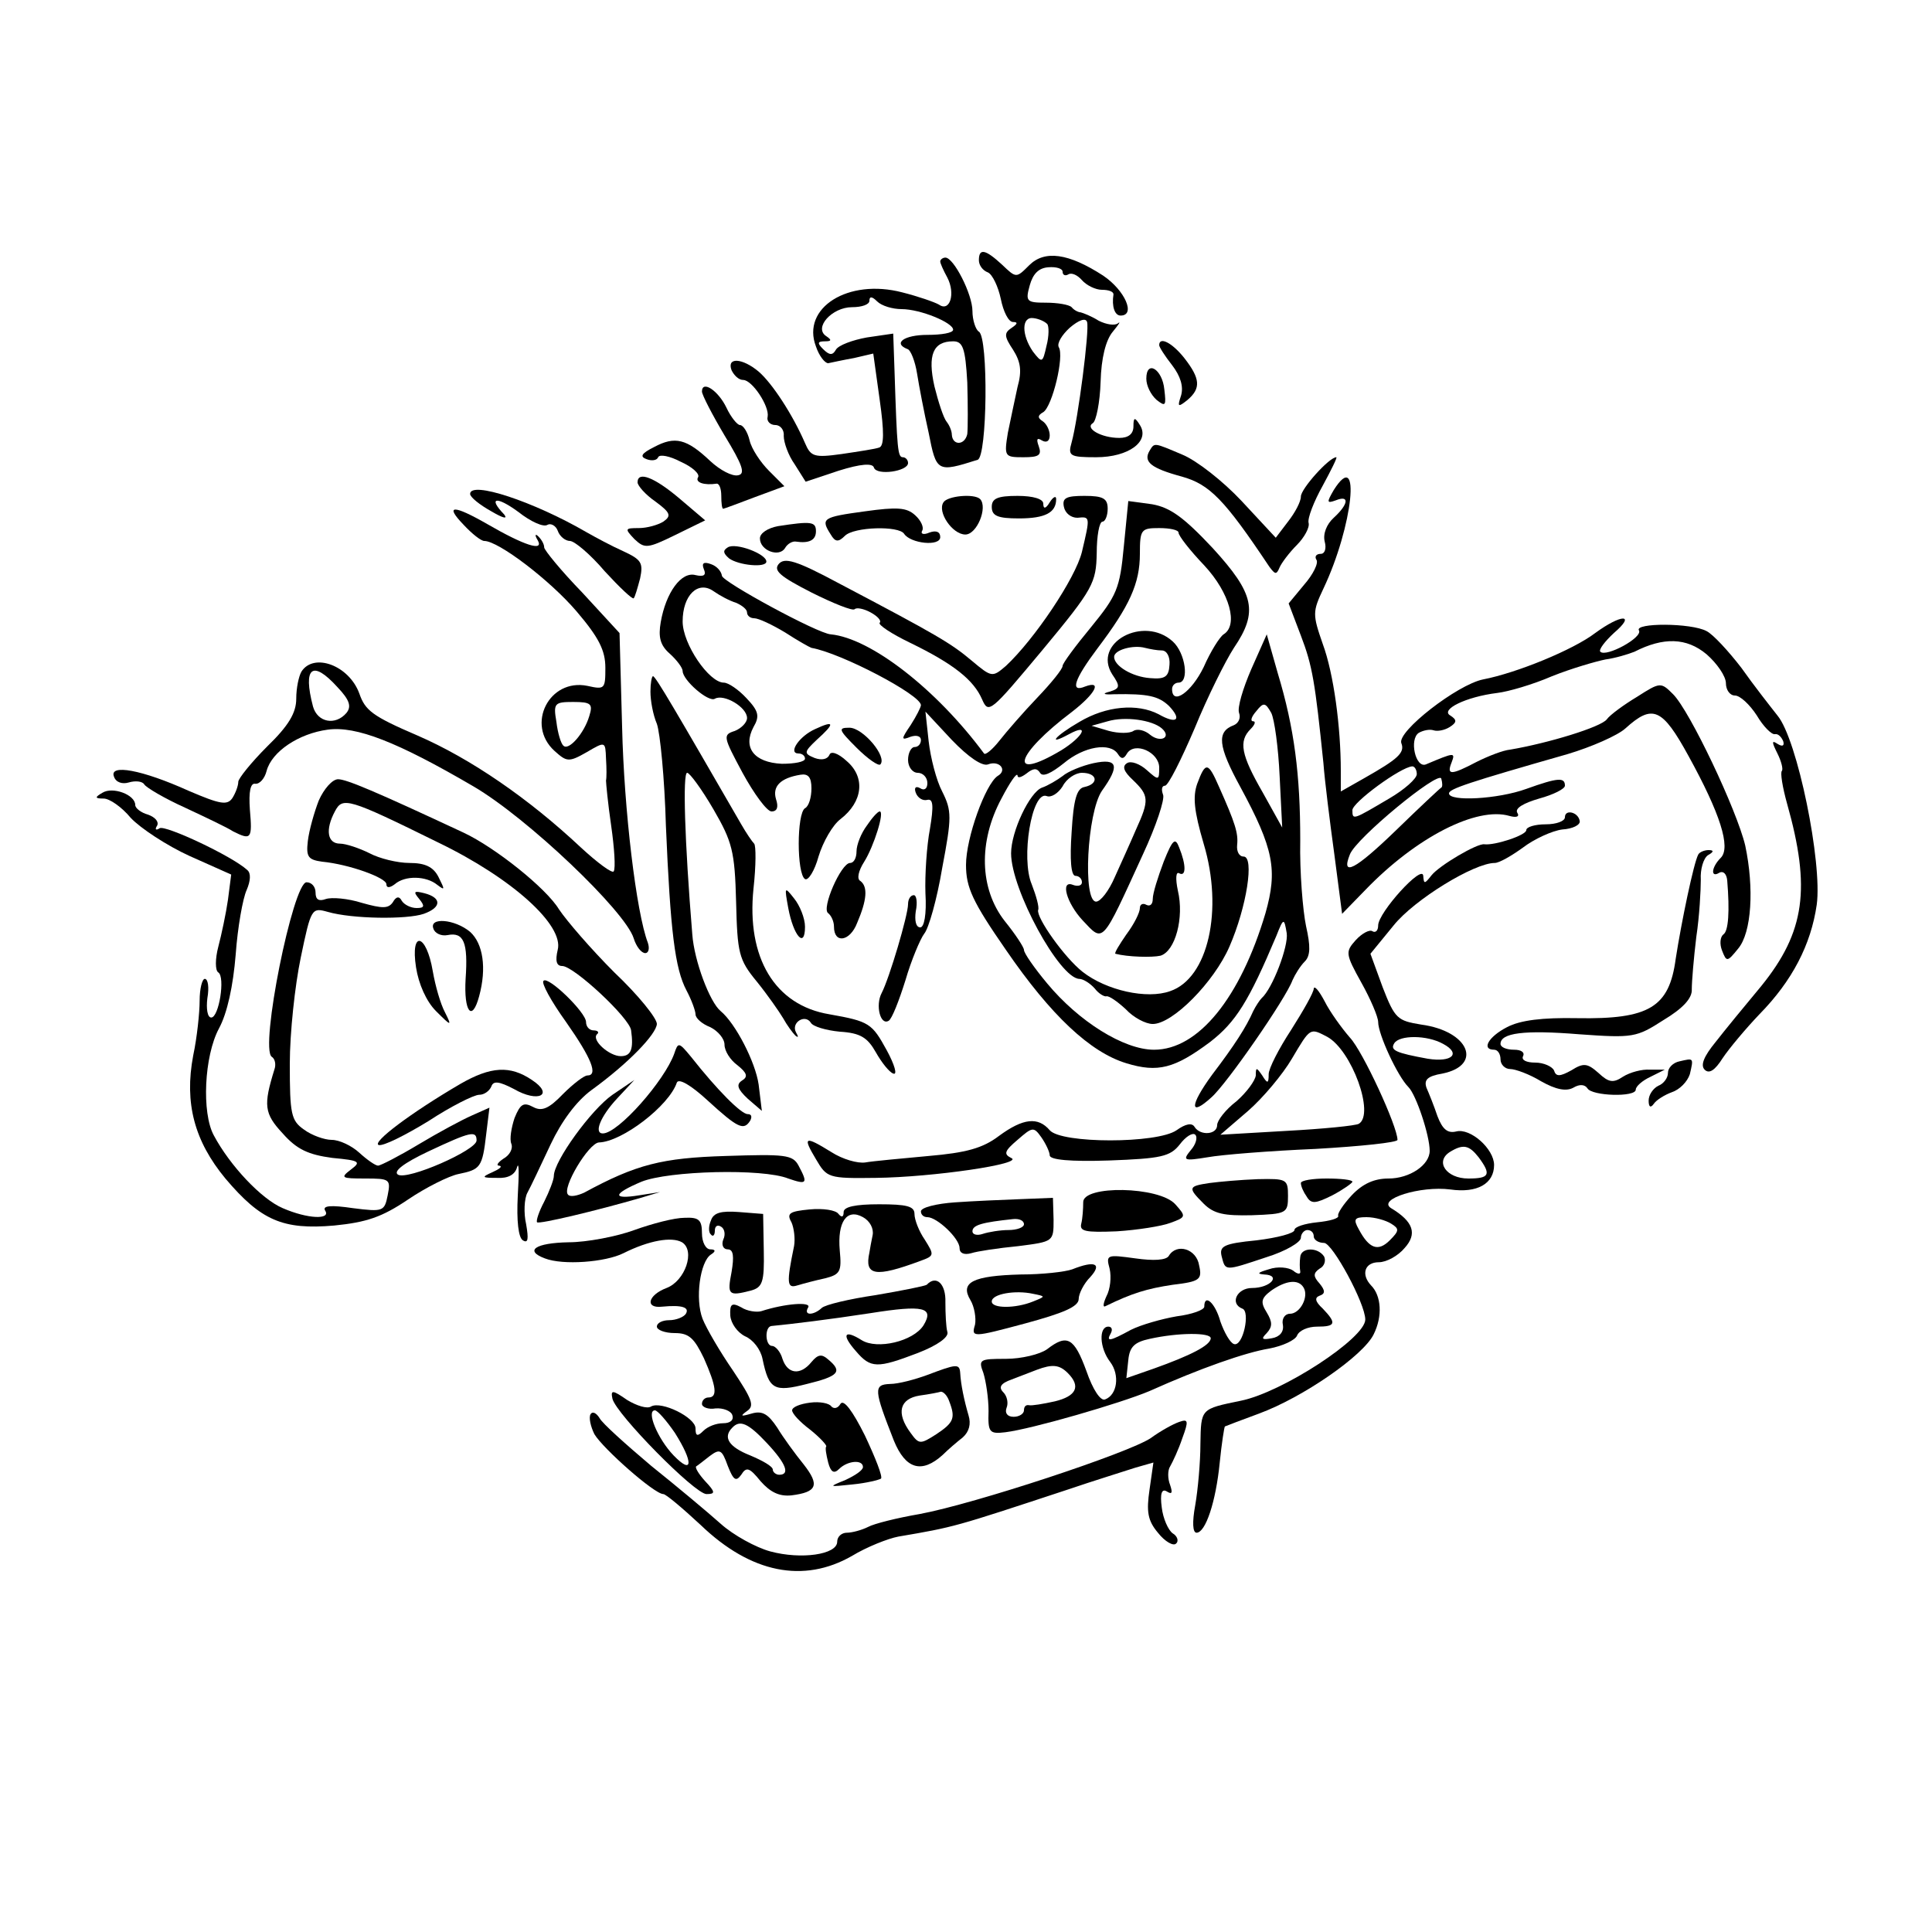 <?xml version="1.0" standalone="no"?>
<!DOCTYPE svg PUBLIC "-//W3C//DTD SVG 20010904//EN"
 "http://www.w3.org/TR/2001/REC-SVG-20010904/DTD/svg10.dtd">
<svg version="1.0" xmlns="http://www.w3.org/2000/svg"
 width="300pt" height="300pt" viewBox="0 0 300 300"
 preserveAspectRatio="xMidYMid meet">
<g transform="translate(0,300) scale(0.1,-0.1)"
fill="currentcolor" stroke="none">
<path d="M1520 2596 c0 -8 6 -16 14 -19 7 -3 16 -22 20 -41 4 -20 12 -36 19
-36 8 0 7 -3 -2 -9 -12 -8 -12 -13 2 -34 12 -19 14 -33 7 -58 -4 -19 -11 -51
-15 -71 -6 -37 -5 -38 24 -38 24 0 29 3 24 17 -4 11 -3 14 5 9 7 -4 12 -1 12
8 0 8 -5 18 -11 22 -8 5 -8 9 1 14 14 9 33 87 24 101 -3 6 5 19 17 30 14 12
25 16 27 9 4 -12 -14 -151 -24 -187 -6 -21 -3 -23 38 -23 51 0 84 25 68 50 -8
13 -10 12 -10 -2 0 -12 -8 -18 -22 -18 -28 0 -54 15 -41 23 5 3 11 32 12 64 1
37 8 65 19 78 9 11 13 17 8 13 -5 -4 -18 -2 -30 4 -11 7 -24 12 -28 13 -3 0
-10 3 -14 8 -4 4 -22 7 -40 7 -30 0 -32 2 -25 27 5 18 14 27 29 28 12 1 22 -2
22 -7 0 -5 4 -7 9 -4 5 3 14 -1 21 -9 7 -8 21 -15 31 -15 11 0 18 -3 18 -7 -3
-19 2 -33 11 -33 24 0 7 39 -27 62 -54 35 -91 40 -115 16 -20 -20 -20 -20 -42
1 -26 24 -36 26 -36 7z m106 -99 c3 -3 3 -19 -1 -34 -6 -27 -7 -27 -21 -9 -18
26 -18 55 1 52 8 -1 17 -5 21 -9z"/>
<path d="M1460 2594 c0 -3 5 -14 11 -25 13 -25 4 -54 -13 -42 -7 4 -33 13 -57
19 -84 22 -157 -24 -134 -84 5 -15 14 -26 19 -26 5 1 23 5 40 8 l30 7 10 -72
c7 -49 7 -72 -1 -74 -5 -2 -31 -6 -58 -10 -43 -6 -48 -4 -57 17 -19 44 -51 93
-72 111 -25 21 -50 23 -42 2 4 -8 11 -15 18 -15 14 0 41 -41 38 -57 -2 -7 4
-13 12 -13 8 0 14 -8 13 -17 0 -10 7 -30 17 -44 l17 -27 51 17 c35 11 53 12
55 5 4 -13 53 -6 53 7 0 5 -4 9 -8 9 -8 0 -9 11 -13 134 l-2 58 -41 -6 c-22
-4 -44 -12 -48 -19 -5 -9 -10 -9 -20 1 -9 9 -9 12 3 12 10 0 11 2 2 8 -20 13
9 45 40 45 15 0 27 4 27 10 0 7 4 7 12 -1 7 -7 24 -12 38 -12 29 0 80 -21 80
-32 0 -5 -18 -8 -40 -8 -36 0 -54 -13 -31 -22 5 -1 12 -19 15 -38 3 -19 11
-61 18 -92 12 -61 13 -62 76 -42 15 4 17 190 2 199 -5 3 -10 18 -10 32 0 26
-29 83 -42 83 -4 0 -8 -3 -8 -6z m42 -188 c1 -35 1 -71 0 -80 -4 -18 -23 -18
-24 -1 0 6 -4 15 -8 20 -5 6 -13 31 -19 55 -11 49 -2 70 29 70 15 0 19 -10 22
-64z"/>
<path d="M1800 2464 c0 -3 9 -17 20 -31 13 -17 18 -33 14 -47 -6 -18 -5 -19
10 -7 21 18 20 33 -5 65 -19 24 -39 34 -39 20z"/>
<path d="M1780 2412 c0 -11 7 -25 16 -33 14 -11 15 -9 12 16 -3 32 -28 47 -28
17z"/>
<path d="M1090 2392 c0 -5 16 -36 35 -68 28 -46 33 -60 21 -62 -9 -2 -28 8
-43 22 -37 35 -55 39 -87 22 -20 -10 -23 -15 -12 -19 8 -3 16 -2 18 3 2 5 18
2 35 -7 18 -8 30 -19 27 -24 -5 -8 9 -13 29 -10 4 0 7 -8 7 -19 0 -11 1 -20 3
-20 1 0 23 8 49 18 l46 17 -24 24 c-13 13 -27 34 -30 47 -3 13 -10 24 -15 24
-4 0 -14 12 -21 27 -13 27 -38 43 -38 25z"/>
<path d="M1785 2300 c-10 -17 2 -27 50 -40 43 -12 66 -35 136 -140 9 -12 11
-13 16 -1 3 7 15 23 27 35 11 11 20 27 18 34 -2 7 8 33 22 58 13 24 23 44 21
44 -11 0 -55 -49 -55 -61 0 -8 -9 -25 -20 -39 l-19 -25 -53 57 c-29 31 -70 63
-92 72 -45 19 -43 19 -51 6z"/>
<path d="M990 2251 c0 -5 12 -19 28 -30 23 -17 25 -22 12 -31 -8 -5 -25 -10
-38 -10 -22 0 -22 -1 -7 -17 16 -15 20 -15 63 6 l47 23 -40 34 c-39 33 -65 43
-65 25z"/>
<path d="M2071 2239 c-11 -19 -11 -21 3 -16 22 9 20 -6 -3 -27 -11 -10 -17
-25 -14 -37 3 -11 0 -19 -6 -19 -7 0 -10 -4 -7 -9 4 -5 -5 -23 -19 -39 l-24
-29 19 -50 c18 -47 22 -72 35 -198 2 -27 10 -91 17 -142 l12 -92 36 37 c79 82
173 130 224 115 11 -3 16 -1 12 5 -4 7 10 15 34 22 22 6 40 15 40 20 0 13 -10
13 -60 -5 -44 -16 -120 -20 -120 -7 0 7 30 17 184 61 37 11 78 29 90 40 42 38
57 32 98 -43 49 -89 66 -142 50 -158 -15 -15 -16 -32 -2 -23 6 3 11 -2 12 -12
4 -48 2 -79 -6 -84 -5 -4 -6 -15 -2 -25 7 -18 8 -18 25 3 21 25 25 94 11 160
-13 55 -86 209 -112 235 -19 19 -20 19 -56 -4 -20 -12 -42 -28 -47 -35 -9 -12
-91 -37 -150 -47 -11 -1 -34 -10 -52 -19 -40 -21 -47 -21 -39 -1 6 16 5 16
-40 -3 -16 -6 -26 39 -11 49 7 4 17 6 23 4 6 -2 17 0 25 5 11 7 12 11 1 18
-16 9 24 29 73 35 17 2 55 13 85 26 30 12 68 23 83 26 15 2 35 8 45 12 45 23
81 22 112 -4 16 -14 30 -34 30 -45 0 -10 6 -19 14 -19 8 0 23 -14 34 -31 10
-17 23 -30 28 -29 5 1 10 -4 13 -11 2 -7 -1 -9 -9 -4 -9 6 -9 3 0 -15 6 -12 9
-24 7 -27 -3 -2 1 -26 8 -51 37 -131 28 -199 -40 -283 -25 -30 -57 -69 -71
-87 -18 -22 -24 -36 -17 -43 7 -7 16 -1 28 18 10 15 36 46 57 68 51 52 80 108
89 170 9 65 -30 257 -61 294 -11 14 -37 47 -56 74 -20 26 -44 52 -54 57 -24
13 -113 13 -105 1 6 -11 -51 -42 -60 -33 -3 3 7 16 21 29 35 30 12 30 -29 0
-34 -26 -122 -62 -174 -72 -40 -8 -134 -81 -127 -99 6 -15 -6 -25 -57 -54
l-37 -21 0 32 c0 68 -11 151 -28 197 -16 46 -16 50 1 86 46 97 59 221 16 153z
m129 -441 c0 -7 -19 -24 -43 -38 -56 -33 -57 -34 -57 -18 0 12 75 67 93 68 4
0 7 -6 7 -12z m38 -21 c-2 -1 -34 -31 -70 -66 -64 -62 -86 -73 -72 -38 9 25
138 131 142 118 2 -7 2 -13 0 -14z"/>
<path d="M730 2233 c0 -5 15 -17 33 -27 17 -10 26 -13 20 -5 -26 27 -12 29 22
4 19 -15 39 -24 45 -20 5 3 13 -1 16 -9 3 -9 12 -16 19 -16 7 0 32 -21 54 -47
23 -25 43 -44 45 -42 2 2 6 16 10 31 5 24 2 29 -26 42 -18 8 -44 22 -58 30
-81 47 -180 80 -180 59z"/>
<path d="M1465 2220 c-10 -15 14 -50 34 -50 18 0 35 42 23 55 -9 9 -51 5 -57
-5z"/>
<path d="M1540 2213 c0 -14 9 -18 42 -18 41 0 58 9 58 30 0 6 -5 3 -10 -5 -6
-10 -10 -11 -10 -2 0 7 -15 12 -40 12 -31 0 -40 -4 -40 -17z"/>
<path d="M1652 2213 c2 -10 11 -17 21 -17 20 2 20 2 7 -53 -10 -41 -74 -136
-118 -177 -21 -18 -22 -18 -53 8 -32 27 -54 40 -206 120 -67 36 -85 41 -94 30
-8 -10 2 -19 51 -44 34 -17 64 -29 67 -26 3 3 14 1 25 -5 11 -6 17 -13 14 -16
-3 -3 18 -17 47 -31 68 -33 99 -58 112 -88 10 -23 13 -20 94 77 79 95 83 104
84 150 0 27 4 49 9 49 4 0 8 9 8 20 0 16 -7 20 -36 20 -28 0 -35 -3 -32 -17z"/>
<path d="M1343 2206 c-66 -9 -69 -11 -53 -36 7 -12 12 -12 22 -2 14 14 84 16
92 3 10 -15 56 -20 56 -5 0 8 -6 11 -17 7 -9 -4 -14 -2 -11 3 3 5 -2 16 -11
24 -13 12 -28 13 -78 6z"/>
<path d="M1745 2151 c-6 -65 -11 -76 -51 -125 -24 -29 -44 -56 -44 -60 0 -5
-18 -27 -39 -49 -22 -23 -48 -53 -59 -67 -11 -14 -22 -23 -24 -20 -74 100
-176 179 -238 185 -20 1 -169 82 -169 91 -1 7 -8 15 -17 18 -11 4 -15 2 -11
-8 4 -9 0 -12 -13 -9 -22 6 -46 -27 -54 -73 -4 -23 -1 -36 14 -49 11 -10 20
-22 20 -27 0 -14 40 -49 50 -43 14 8 50 -13 50 -30 0 -7 -9 -16 -19 -20 -19
-6 -18 -9 12 -65 18 -33 38 -60 45 -60 9 0 11 7 7 19 -6 20 7 33 38 38 12 2
17 -4 17 -21 0 -14 -4 -28 -10 -31 -13 -8 -13 -102 0 -110 5 -3 15 13 21 35 7
23 22 49 34 58 35 27 39 65 10 90 -14 13 -25 16 -27 10 -3 -7 -12 -9 -23 -5
-17 7 -17 9 3 28 29 26 28 31 -2 17 -25 -11 -43 -38 -26 -38 6 0 10 -4 10 -8
0 -5 -16 -8 -36 -8 -43 2 -61 25 -44 57 10 17 8 25 -11 45 -12 13 -28 24 -35
24 -23 0 -64 60 -64 95 0 41 24 64 48 47 10 -7 25 -15 35 -18 9 -4 17 -10 17
-15 0 -5 5 -9 11 -9 7 0 28 -10 48 -22 20 -13 38 -23 41 -24 46 -8 170 -73
170 -89 0 -3 -7 -17 -16 -31 -15 -22 -15 -24 0 -18 9 3 16 1 16 -5 0 -6 -4
-11 -10 -11 -5 0 -10 -9 -10 -20 0 -11 7 -20 15 -20 8 0 15 -7 15 -16 0 -9 -5
-12 -11 -8 -7 4 -10 1 -7 -7 3 -8 11 -13 18 -11 9 2 10 -9 4 -45 -5 -26 -8
-72 -7 -100 2 -33 -2 -53 -8 -53 -7 0 -9 11 -7 25 3 14 1 25 -3 25 -5 0 -9 -6
-9 -14 0 -17 -29 -115 -41 -138 -10 -19 -2 -51 11 -43 5 3 16 31 26 63 9 31
23 64 29 72 7 8 20 54 28 102 15 79 15 89 0 119 -9 17 -18 52 -21 78 l-5 46
41 -44 c26 -27 47 -41 56 -38 18 7 31 -9 15 -18 -19 -13 -49 -96 -49 -138 0
-35 10 -57 62 -132 70 -102 131 -159 187 -176 49 -15 75 -8 130 33 40 31 60
63 103 165 11 28 12 28 16 4 3 -20 -22 -86 -39 -101 -3 -3 -9 -12 -13 -20 -11
-25 -29 -53 -64 -99 -35 -48 -35 -66 -1 -35 24 21 116 154 126 182 4 9 12 22
19 29 9 9 9 24 2 55 -5 24 -10 84 -9 133 0 102 -9 174 -35 260 l-17 60 -24
-54 c-13 -30 -22 -60 -19 -68 3 -8 -1 -16 -8 -19 -27 -10 -25 -32 10 -96 52
-96 58 -129 39 -196 -39 -131 -104 -212 -173 -212 -47 0 -117 44 -166 103 -20
24 -36 47 -36 52 0 4 -13 24 -30 45 -39 50 -41 123 -5 190 13 25 24 41 25 36
0 -5 6 -3 14 3 10 8 16 9 21 1 4 -7 17 -1 37 15 31 26 72 33 84 14 5 -8 9 -8
14 1 12 19 50 2 50 -22 0 -20 -1 -20 -19 -4 -11 10 -25 15 -31 11 -8 -5 -5
-13 9 -26 25 -24 26 -31 5 -77 -9 -21 -24 -54 -33 -74 -9 -21 -22 -38 -29 -38
-21 0 -14 138 9 172 28 39 25 51 -13 43 -18 -4 -40 -13 -48 -20 -8 -6 -23 -15
-32 -18 -19 -7 -48 -68 -48 -102 0 -56 75 -194 106 -195 6 0 17 -7 24 -15 6
-8 15 -13 18 -12 4 1 17 -8 30 -20 12 -13 31 -23 42 -23 31 0 95 65 119 120
27 62 39 140 22 140 -7 0 -11 8 -10 18 2 18 -3 34 -28 90 -17 39 -21 40 -34 5
-7 -20 -5 -42 10 -93 31 -103 7 -209 -52 -229 -36 -13 -99 1 -136 30 -28 22
-72 84 -69 96 2 4 -3 22 -10 40 -17 40 0 145 23 137 7 -3 18 4 25 15 6 12 20
21 30 21 24 0 27 -17 4 -22 -12 -2 -17 -19 -20 -70 -3 -43 -1 -68 6 -68 5 0
10 -4 10 -10 0 -5 -6 -7 -14 -4 -20 8 -10 -28 15 -55 33 -35 29 -39 94 103 20
43 34 85 31 92 -3 8 -2 14 3 14 5 0 25 40 46 89 20 49 48 105 61 125 38 56 32
84 -33 155 -45 48 -66 63 -94 68 l-37 5 -7 -71z m85 22 c0 -5 18 -28 40 -51
40 -43 53 -93 30 -107 -6 -4 -20 -26 -31 -51 -19 -39 -49 -60 -49 -34 0 6 5
10 10 10 17 0 11 46 -9 64 -45 41 -125 -2 -94 -51 13 -19 12 -22 -4 -27 -12
-3 -10 -5 7 -4 53 1 69 -3 85 -18 21 -22 12 -29 -16 -13 -33 17 -81 13 -123
-12 -38 -22 -51 -38 -16 -19 33 18 22 -4 -12 -25 -84 -50 -72 -7 17 60 36 28
47 49 20 39 -24 -10 -17 11 19 59 50 66 66 101 66 147 0 38 2 40 30 40 17 0
30 -3 30 -7z m-26 -183 c8 0 13 -10 12 -22 -1 -19 -7 -23 -30 -21 -28 2 -56
19 -56 33 0 11 30 19 48 14 8 -2 19 -4 26 -4z m183 -195 l4 -80 -30 54 c-34
59 -38 80 -19 99 7 7 8 12 4 12 -5 0 -3 7 5 16 11 14 14 13 23 -3 5 -10 11
-54 13 -98z m-183 74 c16 -14 -2 -23 -18 -10 -8 7 -20 10 -26 6 -6 -4 -23 -4
-38 0 l-27 8 25 7 c27 8 69 2 84 -11z"/>
<path d="M720 2185 c13 -14 27 -25 32 -25 22 0 102 -61 143 -109 35 -41 45
-61 45 -88 0 -33 -1 -34 -28 -28 -59 12 -96 -60 -51 -101 19 -17 22 -18 50 -2
29 17 29 17 30 -10 1 -15 1 -30 0 -34 0 -4 3 -36 8 -70 5 -35 7 -66 4 -71 -2
-4 -25 13 -51 37 -81 76 -171 138 -254 174 -70 30 -81 39 -90 65 -16 44 -71
64 -90 34 -4 -7 -8 -25 -8 -42 0 -22 -12 -42 -45 -74 -25 -25 -45 -50 -45 -55
0 -6 -4 -17 -9 -25 -8 -12 -19 -10 -68 11 -73 33 -124 42 -116 22 3 -9 13 -12
23 -9 10 3 21 2 24 -3 3 -5 32 -22 63 -36 32 -15 66 -31 75 -37 28 -14 30 -12
26 34 -2 28 1 41 8 40 7 -1 15 8 18 20 8 30 50 58 95 64 44 6 108 -19 226 -88
84 -49 236 -194 249 -236 4 -13 12 -23 18 -23 5 0 7 7 4 16 -18 47 -37 206
-40 335 l-4 146 -58 63 c-33 34 -59 66 -59 70 0 5 -4 12 -9 17 -5 5 -6 2 -1
-6 10 -18 -21 -8 -78 25 -54 31 -67 30 -37 -1z m-196 -252 c19 -20 22 -30 14
-40 -17 -20 -45 -15 -52 10 -16 61 -1 73 38 30z m391 -45 c-8 -27 -32 -54 -40
-46 -4 3 -9 20 -11 37 -5 29 -3 31 26 31 28 0 31 -3 25 -22z"/>
<path d="M1208 2183 c-16 -3 -28 -11 -28 -19 0 -19 30 -30 39 -15 4 7 12 11
17 10 20 -3 31 2 31 16 0 15 -7 16 -59 8z"/>
<path d="M1130 2150 c-8 -5 -7 -9 2 -17 15 -11 58 -15 58 -5 0 12 -48 30 -60
22z"/>
<path d="M1010 1926 c0 -14 4 -36 10 -50 5 -14 12 -85 14 -158 7 -164 14 -222
32 -256 8 -15 14 -32 14 -37 0 -6 10 -15 23 -20 12 -6 22 -18 22 -27 0 -10 9
-24 20 -32 15 -12 17 -18 7 -24 -9 -6 -7 -13 9 -28 l22 -19 -5 41 c-5 35 -36
95 -59 114 -17 14 -41 78 -44 119 -12 146 -15 251 -8 251 4 0 23 -26 41 -57
29 -50 33 -65 35 -143 2 -80 4 -90 32 -124 17 -21 35 -47 41 -57 6 -11 15 -23
19 -27 5 -4 5 -2 1 5 -8 15 14 29 23 15 3 -6 24 -12 45 -14 32 -2 43 -9 56
-32 9 -16 21 -31 27 -33 7 -3 2 14 -10 36 -23 42 -27 45 -89 56 -85 14 -129
88 -118 195 4 36 4 67 1 70 -3 3 -12 16 -20 30 -100 173 -133 230 -137 230 -2
0 -4 -11 -4 -24z"/>
<path d="M1330 1839 c17 -17 34 -29 37 -26 11 12 -27 57 -48 57 -18 0 -17 -3
11 -31z"/>
<path d="M495 1757 c-7 -18 -15 -46 -17 -63 -3 -25 1 -29 22 -32 42 -4 100
-25 100 -35 0 -6 5 -6 13 0 16 14 49 13 66 -1 12 -9 12 -8 2 12 -8 16 -21 22
-45 22 -19 0 -47 7 -62 15 -16 8 -37 15 -46 15 -20 0 -23 22 -8 50 12 23 20
21 160 -48 116 -56 196 -129 186 -167 -4 -17 -2 -25 7 -25 18 0 105 -81 107
-100 4 -29 0 -40 -16 -40 -18 0 -46 25 -37 34 4 3 1 6 -5 6 -7 0 -12 6 -12 13
0 15 -59 72 -66 64 -4 -3 12 -32 35 -64 40 -57 50 -83 33 -83 -5 0 -22 -13
-38 -29 -22 -23 -33 -27 -46 -20 -15 8 -20 5 -29 -17 -5 -15 -8 -33 -5 -40 3
-8 -3 -18 -12 -23 -9 -6 -12 -11 -7 -11 6 -1 1 -5 -10 -10 -18 -8 -17 -9 7 -9
17 -1 28 5 31 17 3 9 3 -11 1 -45 -2 -39 1 -65 8 -69 8 -5 9 2 5 25 -4 17 -3
40 2 49 5 9 21 43 36 75 17 36 40 67 63 84 58 42 101 87 102 103 0 9 -29 45
-66 80 -36 36 -74 80 -86 98 -20 33 -99 96 -148 119 -137 64 -182 83 -195 83
-9 0 -22 -15 -30 -33z"/>
<path d="M159 1769 c-12 -7 -12 -9 2 -9 9 0 28 -13 42 -30 15 -16 56 -43 91
-59 l65 -29 -5 -39 c-3 -21 -10 -54 -15 -73 -5 -19 -5 -37 0 -40 11 -7 1 -70
-11 -70 -6 0 -8 14 -6 30 3 17 1 30 -4 30 -4 0 -8 -15 -8 -34 0 -18 -4 -57
-10 -85 -14 -74 2 -133 50 -191 55 -65 89 -80 169 -73 50 5 74 13 114 40 28
19 64 37 79 40 34 7 37 10 43 62 l5 41 -27 -12 c-16 -7 -53 -27 -83 -45 -30
-18 -59 -33 -63 -33 -4 0 -17 9 -29 20 -12 11 -31 20 -43 20 -11 0 -31 7 -43
16 -20 14 -22 24 -22 102 0 48 8 122 17 165 16 77 17 78 42 71 38 -11 123 -12
149 -3 28 10 28 25 1 32 -16 4 -18 3 -8 -9 9 -11 8 -14 -4 -14 -9 0 -19 5 -23
11 -4 8 -9 7 -14 -2 -7 -10 -16 -10 -48 -1 -22 7 -47 9 -56 6 -11 -4 -16 -1
-16 10 0 9 -6 16 -14 16 -21 0 -73 -258 -54 -271 5 -3 7 -12 4 -20 -17 -55
-16 -68 13 -99 22 -25 40 -33 77 -38 43 -4 45 -6 29 -18 -17 -13 -15 -14 22
-14 38 0 40 -1 35 -26 -5 -25 -7 -26 -54 -20 -34 5 -48 4 -43 -4 9 -14 -27
-13 -66 4 -33 14 -82 66 -107 113 -19 35 -15 123 8 166 13 24 22 66 26 115 3
42 11 87 17 100 6 14 7 26 1 31 -24 22 -127 70 -136 65 -6 -4 -8 -2 -4 4 3 6
-3 13 -14 17 -11 3 -20 10 -20 15 0 16 -35 29 -51 19z m581 -540 c0 -15 -107
-62 -122 -53 -8 5 9 18 47 36 66 31 75 33 75 17z"/>
<path d="M1346 1718 c-9 -12 -16 -30 -16 -40 0 -10 -4 -18 -10 -18 -14 0 -45
-71 -34 -78 5 -4 9 -13 9 -21 0 -27 25 -23 36 6 15 35 17 56 5 65 -6 3 -3 16
6 30 15 24 32 78 24 78 -3 0 -12 -10 -20 -22z"/>
<path d="M2430 1731 c0 -6 -13 -11 -30 -11 -16 0 -30 -4 -30 -9 0 -8 -49 -24
-65 -22 -11 2 -70 -33 -82 -48 -11 -14 -12 -14 -13 -1 -1 19 -70 -57 -70 -77
0 -8 -4 -12 -9 -9 -4 3 -16 -3 -26 -14 -16 -18 -16 -21 9 -66 14 -25 26 -53
26 -61 0 -19 30 -84 47 -101 12 -12 33 -75 33 -99 0 -22 -31 -43 -64 -43 -22
0 -40 -8 -57 -26 -13 -14 -23 -29 -21 -32 1 -4 -13 -8 -33 -10 -19 -2 -35 -7
-35 -12 0 -5 -26 -12 -59 -16 -51 -5 -58 -9 -54 -25 6 -23 4 -23 70 -1 29 9
53 23 53 30 0 6 5 12 10 12 6 0 10 -4 10 -10 0 -5 7 -10 16 -10 13 0 64 -94
64 -119 0 -29 -129 -113 -193 -126 -63 -13 -62 -12 -63 -67 0 -29 -4 -72 -8
-95 -5 -27 -4 -43 2 -43 14 0 30 48 36 109 3 30 7 55 8 56 2 1 26 10 53 20 68
25 162 90 178 123 14 28 12 60 -4 76 -16 17 -10 36 12 36 12 0 30 10 40 22 20
22 14 41 -21 62 -22 14 46 35 92 29 42 -6 68 9 68 38 0 25 -37 58 -59 52 -13
-3 -21 3 -29 24 -5 15 -13 35 -17 44 -4 12 1 18 25 22 63 13 41 66 -33 76 -37
6 -41 9 -60 58 l-19 52 36 44 c32 40 125 97 157 97 7 0 26 11 44 24 17 13 45
26 61 28 16 1 28 7 27 13 -2 14 -23 19 -23 6z m-189 -352 c28 -15 14 -29 -24
-23 -49 9 -59 13 -52 24 8 13 51 13 76 -1z m55 -176 c20 -27 17 -33 -16 -33
-34 0 -52 26 -29 41 21 13 30 11 45 -8z m-136 -103 c13 -8 13 -11 -2 -26 -18
-18 -32 -13 -48 17 -9 16 -7 19 12 19 13 0 30 -5 38 -10z"/>
<path d="M1807 1662 c-9 -24 -17 -49 -17 -58 0 -8 -4 -12 -10 -9 -5 3 -10 1
-10 -5 0 -7 -9 -25 -21 -41 -11 -16 -19 -29 -17 -30 19 -5 57 -6 70 -3 23 7
37 59 27 101 -4 19 -3 30 2 27 11 -6 11 13 0 40 -6 16 -10 13 -24 -22z"/>
<path d="M2637 1673 c-7 -13 -26 -104 -35 -162 -10 -75 -41 -94 -153 -92 -54
1 -88 -3 -109 -14 -29 -15 -40 -35 -20 -35 6 0 10 -7 10 -15 0 -8 7 -15 15
-15 8 0 30 -8 48 -19 23 -13 39 -16 50 -10 10 6 18 5 22 -1 7 -12 75 -14 75
-2 0 5 10 14 23 20 l22 11 -23 0 c-12 1 -31 -4 -42 -11 -15 -10 -22 -9 -38 6
-17 15 -23 16 -42 4 -18 -10 -24 -10 -27 0 -3 6 -16 12 -29 12 -14 0 -22 4
-19 10 3 6 -3 10 -14 10 -12 0 -21 4 -21 9 0 17 36 22 122 15 84 -6 89 -5 131
22 30 18 45 34 44 48 0 12 3 48 7 81 5 33 7 73 7 89 -1 16 4 33 11 38 9 5 10
8 1 8 -6 0 -14 -3 -16 -7z"/>
<path d="M1224 1590 c8 -43 26 -64 26 -29 0 13 -8 33 -17 44 -15 19 -15 18 -9
-15z"/>
<path d="M673 1558 c2 -7 12 -12 22 -10 25 5 32 -11 28 -68 -3 -51 10 -68 21
-27 12 44 6 82 -14 100 -24 20 -64 23 -57 5z"/>
<path d="M646 1498 c4 -26 16 -53 31 -68 24 -24 25 -24 14 -2 -7 13 -15 41
-19 64 -10 59 -35 64 -26 6z"/>
<path d="M2040 1465 c0 -6 -16 -34 -35 -64 -19 -29 -35 -60 -35 -69 0 -15 -2
-15 -10 -2 -9 13 -10 13 -10 0 -1 -8 -14 -26 -30 -40 -17 -13 -30 -30 -30 -37
0 -15 -26 -17 -35 -3 -4 7 -14 5 -28 -5 -30 -21 -179 -21 -197 0 -18 21 -41
19 -79 -9 -25 -19 -51 -26 -109 -31 -43 -4 -87 -8 -98 -10 -12 -2 -36 5 -53
16 -42 26 -45 24 -24 -11 17 -29 19 -30 93 -29 88 1 232 22 210 31 -12 6 -10
11 10 28 23 20 25 21 37 4 7 -10 13 -23 13 -28 0 -7 32 -10 92 -8 81 3 95 6
110 25 9 12 20 19 24 15 4 -4 1 -15 -7 -24 -13 -16 -11 -17 26 -11 22 4 97 10
168 13 70 4 127 10 127 14 0 21 -54 138 -74 159 -13 15 -31 40 -39 56 -9 17
-16 25 -17 20z m21 -75 c38 -21 74 -120 49 -135 -5 -3 -56 -8 -112 -11 l-103
-6 43 37 c23 20 54 57 68 81 29 49 28 48 55 34z"/>
<path d="M1047 1364 c-15 -42 -87 -124 -111 -124 -14 0 -4 26 22 54 l27 29
-34 -23 c-33 -23 -91 -103 -91 -126 0 -6 -7 -24 -15 -40 -8 -15 -13 -30 -11
-32 4 -3 92 18 161 38 l30 9 -32 -5 c-43 -7 -42 2 3 21 42 17 188 21 228 5 29
-10 31 -8 16 20 -9 17 -21 18 -113 15 -99 -3 -139 -13 -220 -57 -11 -5 -22 -7
-25 -3 -10 10 32 80 48 81 36 1 109 57 121 93 3 7 22 -4 48 -28 47 -43 56 -47
66 -31 3 6 2 10 -4 10 -10 0 -47 37 -88 89 -19 23 -20 23 -26 5z"/>
<path d="M2608 1352 c-10 -2 -18 -10 -18 -18 0 -8 -7 -17 -15 -20 -8 -4 -15
-14 -15 -23 0 -10 3 -12 8 -5 4 6 17 14 28 18 12 4 24 16 28 28 6 26 6 25 -16
20z"/>
<path d="M715 1317 c-77 -45 -138 -91 -127 -95 7 -2 41 15 77 37 35 23 71 41
79 41 8 0 16 6 19 13 3 9 12 8 35 -4 38 -22 63 -9 28 14 -34 23 -64 21 -111
-6z"/>
<path d="M1878 1163 c-33 -5 -34 -7 -9 -32 16 -16 32 -19 75 -18 54 2 56 3 56
30 0 26 -2 27 -47 26 -27 -1 -60 -4 -75 -6z"/>
<path d="M2020 1163 c0 -5 4 -14 9 -21 7 -12 14 -11 40 2 17 9 31 19 31 21 0
3 -18 5 -40 5 -22 0 -40 -3 -40 -7z"/>
<path d="M1682 1133 c0 -10 -1 -25 -3 -33 -3 -12 6 -14 55 -12 32 2 70 8 83
13 25 9 25 10 8 29 -25 28 -144 30 -143 3z"/>
<path d="M1483 1133 c-29 -2 -53 -8 -53 -14 0 -5 4 -9 10 -9 15 0 50 -33 50
-48 0 -8 7 -11 18 -8 9 3 42 8 73 11 55 7 55 7 55 41 l-1 34 -50 -2 c-27 -1
-74 -3 -102 -5z m107 -34 c0 -5 -11 -9 -24 -9 -13 0 -31 -3 -40 -6 -9 -3 -16
-1 -16 4 0 10 16 14 63 19 9 1 17 -2 17 -8z"/>
<path d="M1257 1122 c-31 -3 -36 -6 -28 -20 4 -9 6 -26 4 -37 -12 -58 -11 -66
5 -61 10 3 29 8 43 11 24 6 26 11 23 43 -4 45 11 66 36 52 11 -6 17 -18 15
-28 -2 -9 -4 -21 -5 -27 -8 -36 9 -39 79 -13 22 8 22 9 7 33 -9 13 -16 31 -16
40 0 12 -12 15 -55 15 -37 0 -55 -4 -55 -12 0 -8 -3 -9 -8 -3 -4 6 -24 9 -45
7z"/>
<path d="M1104 1105 c-4 -9 -4 -19 0 -22 3 -4 6 -1 6 6 0 7 4 10 10 6 5 -3 7
-12 3 -20 -3 -8 0 -15 7 -15 9 0 10 -11 6 -35 -7 -36 -5 -38 30 -29 18 5 21
13 20 62 l-1 57 -38 3 c-27 2 -39 -1 -43 -13z"/>
<path d="M985 1090 c-27 -10 -74 -19 -102 -19 -52 -1 -69 -13 -37 -25 28 -11
94 -6 122 8 40 20 75 26 91 17 21 -13 5 -60 -24 -71 -29 -11 -34 -32 -7 -29
31 3 43 -1 37 -11 -3 -5 -15 -10 -26 -10 -10 0 -19 -4 -19 -10 0 -5 12 -10 28
-10 22 0 30 -8 45 -39 19 -43 22 -61 7 -61 -5 0 -10 -4 -10 -10 0 -5 10 -9 21
-7 12 1 24 -4 26 -10 3 -8 -3 -13 -14 -13 -11 0 -24 -5 -31 -12 -9 -9 -12 -8
-12 4 0 17 -53 43 -69 34 -6 -4 -22 1 -37 10 -23 16 -26 16 -23 2 6 -24 128
-148 146 -148 14 0 14 3 -2 20 -10 11 -16 21 -14 23 2 1 12 9 21 16 16 12 19
10 28 -15 9 -23 13 -25 21 -14 8 13 13 11 30 -10 15 -17 29 -24 48 -22 40 5
44 16 19 48 -13 16 -32 42 -41 57 -14 21 -23 27 -40 22 -17 -5 -18 -4 -7 4 12
8 8 18 -22 63 -20 29 -41 65 -47 80 -12 31 -4 89 13 100 8 5 7 8 -1 8 -7 0
-13 11 -13 25 0 21 -5 25 -27 24 -16 0 -50 -9 -78 -19z m63 -315 c29 -46 28
-66 -2 -35 -25 26 -43 70 -29 70 4 0 18 -16 31 -35z m143 -16 c30 -32 36 -49
19 -49 -5 0 -10 4 -10 8 0 5 -16 14 -35 22 -33 13 -43 28 -28 43 12 13 25 7
54 -24z"/>
<path d="M1815 1050 c-4 -7 -24 -8 -52 -4 -44 6 -46 6 -40 -16 3 -13 1 -32 -5
-43 -5 -11 -6 -18 -1 -15 41 20 64 27 104 33 42 5 46 8 41 30 -4 26 -35 35
-47 15z"/>
<path d="M2019 1048 c-1 -7 -1 -17 0 -22 1 -5 -4 -5 -11 1 -7 5 -24 7 -38 2
-17 -5 -19 -7 -7 -8 27 -1 10 -21 -19 -21 -23 0 -35 -24 -15 -32 13 -4 1 -60
-13 -55 -6 2 -15 18 -21 35 -8 29 -25 44 -25 23 0 -5 -19 -12 -43 -15 -23 -4
-55 -13 -71 -21 -33 -18 -39 -19 -31 -5 3 6 1 10 -4 10 -15 0 -14 -33 3 -55
15 -20 11 -51 -8 -58 -7 -3 -19 15 -29 44 -19 52 -30 58 -61 34 -11 -8 -40
-15 -64 -15 -41 0 -43 -1 -35 -22 4 -13 8 -39 8 -59 -1 -33 1 -36 26 -33 41 5
179 45 224 64 78 35 149 60 186 66 21 4 40 13 43 20 3 8 17 14 31 14 29 0 31
5 9 28 -12 11 -13 17 -5 20 9 3 9 8 0 19 -10 11 -10 16 0 23 8 4 10 13 7 19
-10 15 -36 14 -37 -1z m5 -47 c9 -14 -5 -41 -21 -41 -8 0 -13 -8 -11 -17 2
-11 -5 -19 -17 -21 -16 -3 -17 -1 -8 8 9 10 9 17 0 32 -10 16 -9 22 7 34 23
16 42 18 50 5z m-144 -79 c0 -11 -32 -27 -88 -47 l-43 -15 3 28 c2 21 10 28
33 33 45 10 95 10 95 1z m-222 -54 c21 -21 13 -36 -20 -44 -18 -4 -36 -7 -40
-6 -5 1 -8 -2 -8 -8 0 -5 -7 -10 -16 -10 -10 0 -14 6 -11 14 3 7 1 18 -5 24
-8 8 -4 14 13 20 13 5 31 12 39 15 24 9 35 8 48 -5z"/>
<path d="M1665 1029 c-11 -4 -47 -8 -80 -8 -74 -2 -95 -12 -78 -40 6 -10 9
-28 7 -38 -6 -20 -4 -20 78 2 59 16 83 26 83 38 0 8 8 24 18 34 19 21 7 26
-28 12z m-61 -50 c-27 -11 -64 -11 -64 0 0 12 37 18 64 12 20 -4 20 -4 0 -12z"/>
<path d="M1439 1005 c-3 -2 -38 -9 -79 -16 -41 -6 -79 -15 -84 -20 -13 -12
-29 -12 -21 1 5 9 -36 6 -73 -6 -7 -2 -22 0 -31 6 -15 8 -18 5 -17 -13 1 -12
11 -26 23 -32 12 -5 24 -20 27 -35 10 -48 18 -52 69 -39 49 12 56 19 33 38
-10 9 -16 8 -26 -4 -17 -21 -37 -19 -45 5 -3 11 -11 20 -16 20 -11 0 -12 30
-1 31 31 3 89 10 154 20 82 13 99 9 82 -19 -16 -25 -72 -38 -96 -23 -27 17
-32 9 -9 -17 23 -27 33 -27 96 -3 31 12 49 25 46 33 -2 7 -3 28 -3 46 1 28
-14 43 -29 27z"/>
<path d="M1440 865 c-19 -7 -45 -14 -58 -14 -26 -1 -25 -9 6 -88 18 -44 43
-52 76 -22 8 8 22 20 31 27 10 9 13 21 9 34 -7 24 -12 48 -13 66 -1 15 -6 14
-51 -3z m34 -41 c10 -26 7 -33 -20 -51 -25 -16 -27 -16 -40 2 -23 31 -17 53
14 58 15 2 30 5 33 6 4 0 10 -6 13 -15z"/>
<path d="M1258 822 c-16 -2 -28 -7 -28 -12 0 -5 12 -18 28 -30 15 -12 26 -24
25 -26 -2 -2 0 -13 3 -25 4 -15 9 -18 17 -10 13 13 37 15 37 3 0 -5 -12 -13
-27 -20 -27 -11 -27 -11 11 -7 21 2 41 7 44 9 3 3 -9 33 -25 67 -19 38 -33 57
-38 49 -4 -7 -10 -8 -14 -4 -3 5 -18 8 -33 6z"/>
<path d="M917 804 c-3 -5 0 -19 6 -31 13 -22 93 -93 107 -93 4 0 30 -22 58
-48 78 -75 160 -91 235 -48 23 14 56 27 72 30 88 15 87 15 260 72 44 15 93 30
108 35 l28 8 -6 -42 c-5 -34 -3 -48 13 -67 11 -14 24 -21 28 -17 5 4 2 12 -5
16 -7 5 -15 23 -17 40 -3 22 0 30 8 25 8 -5 9 -2 5 10 -4 10 -4 23 0 29 4 7
13 26 19 44 10 27 9 30 -5 25 -9 -3 -29 -14 -44 -25 -34 -23 -273 -102 -359
-118 -35 -6 -71 -15 -80 -20 -10 -5 -25 -9 -33 -9 -8 0 -15 -6 -15 -14 0 -20
-56 -28 -104 -15 -22 6 -57 25 -77 43 -19 17 -68 58 -108 90 -39 33 -76 66
-80 74 -5 8 -11 11 -14 6z"/>
</g>
</svg>
